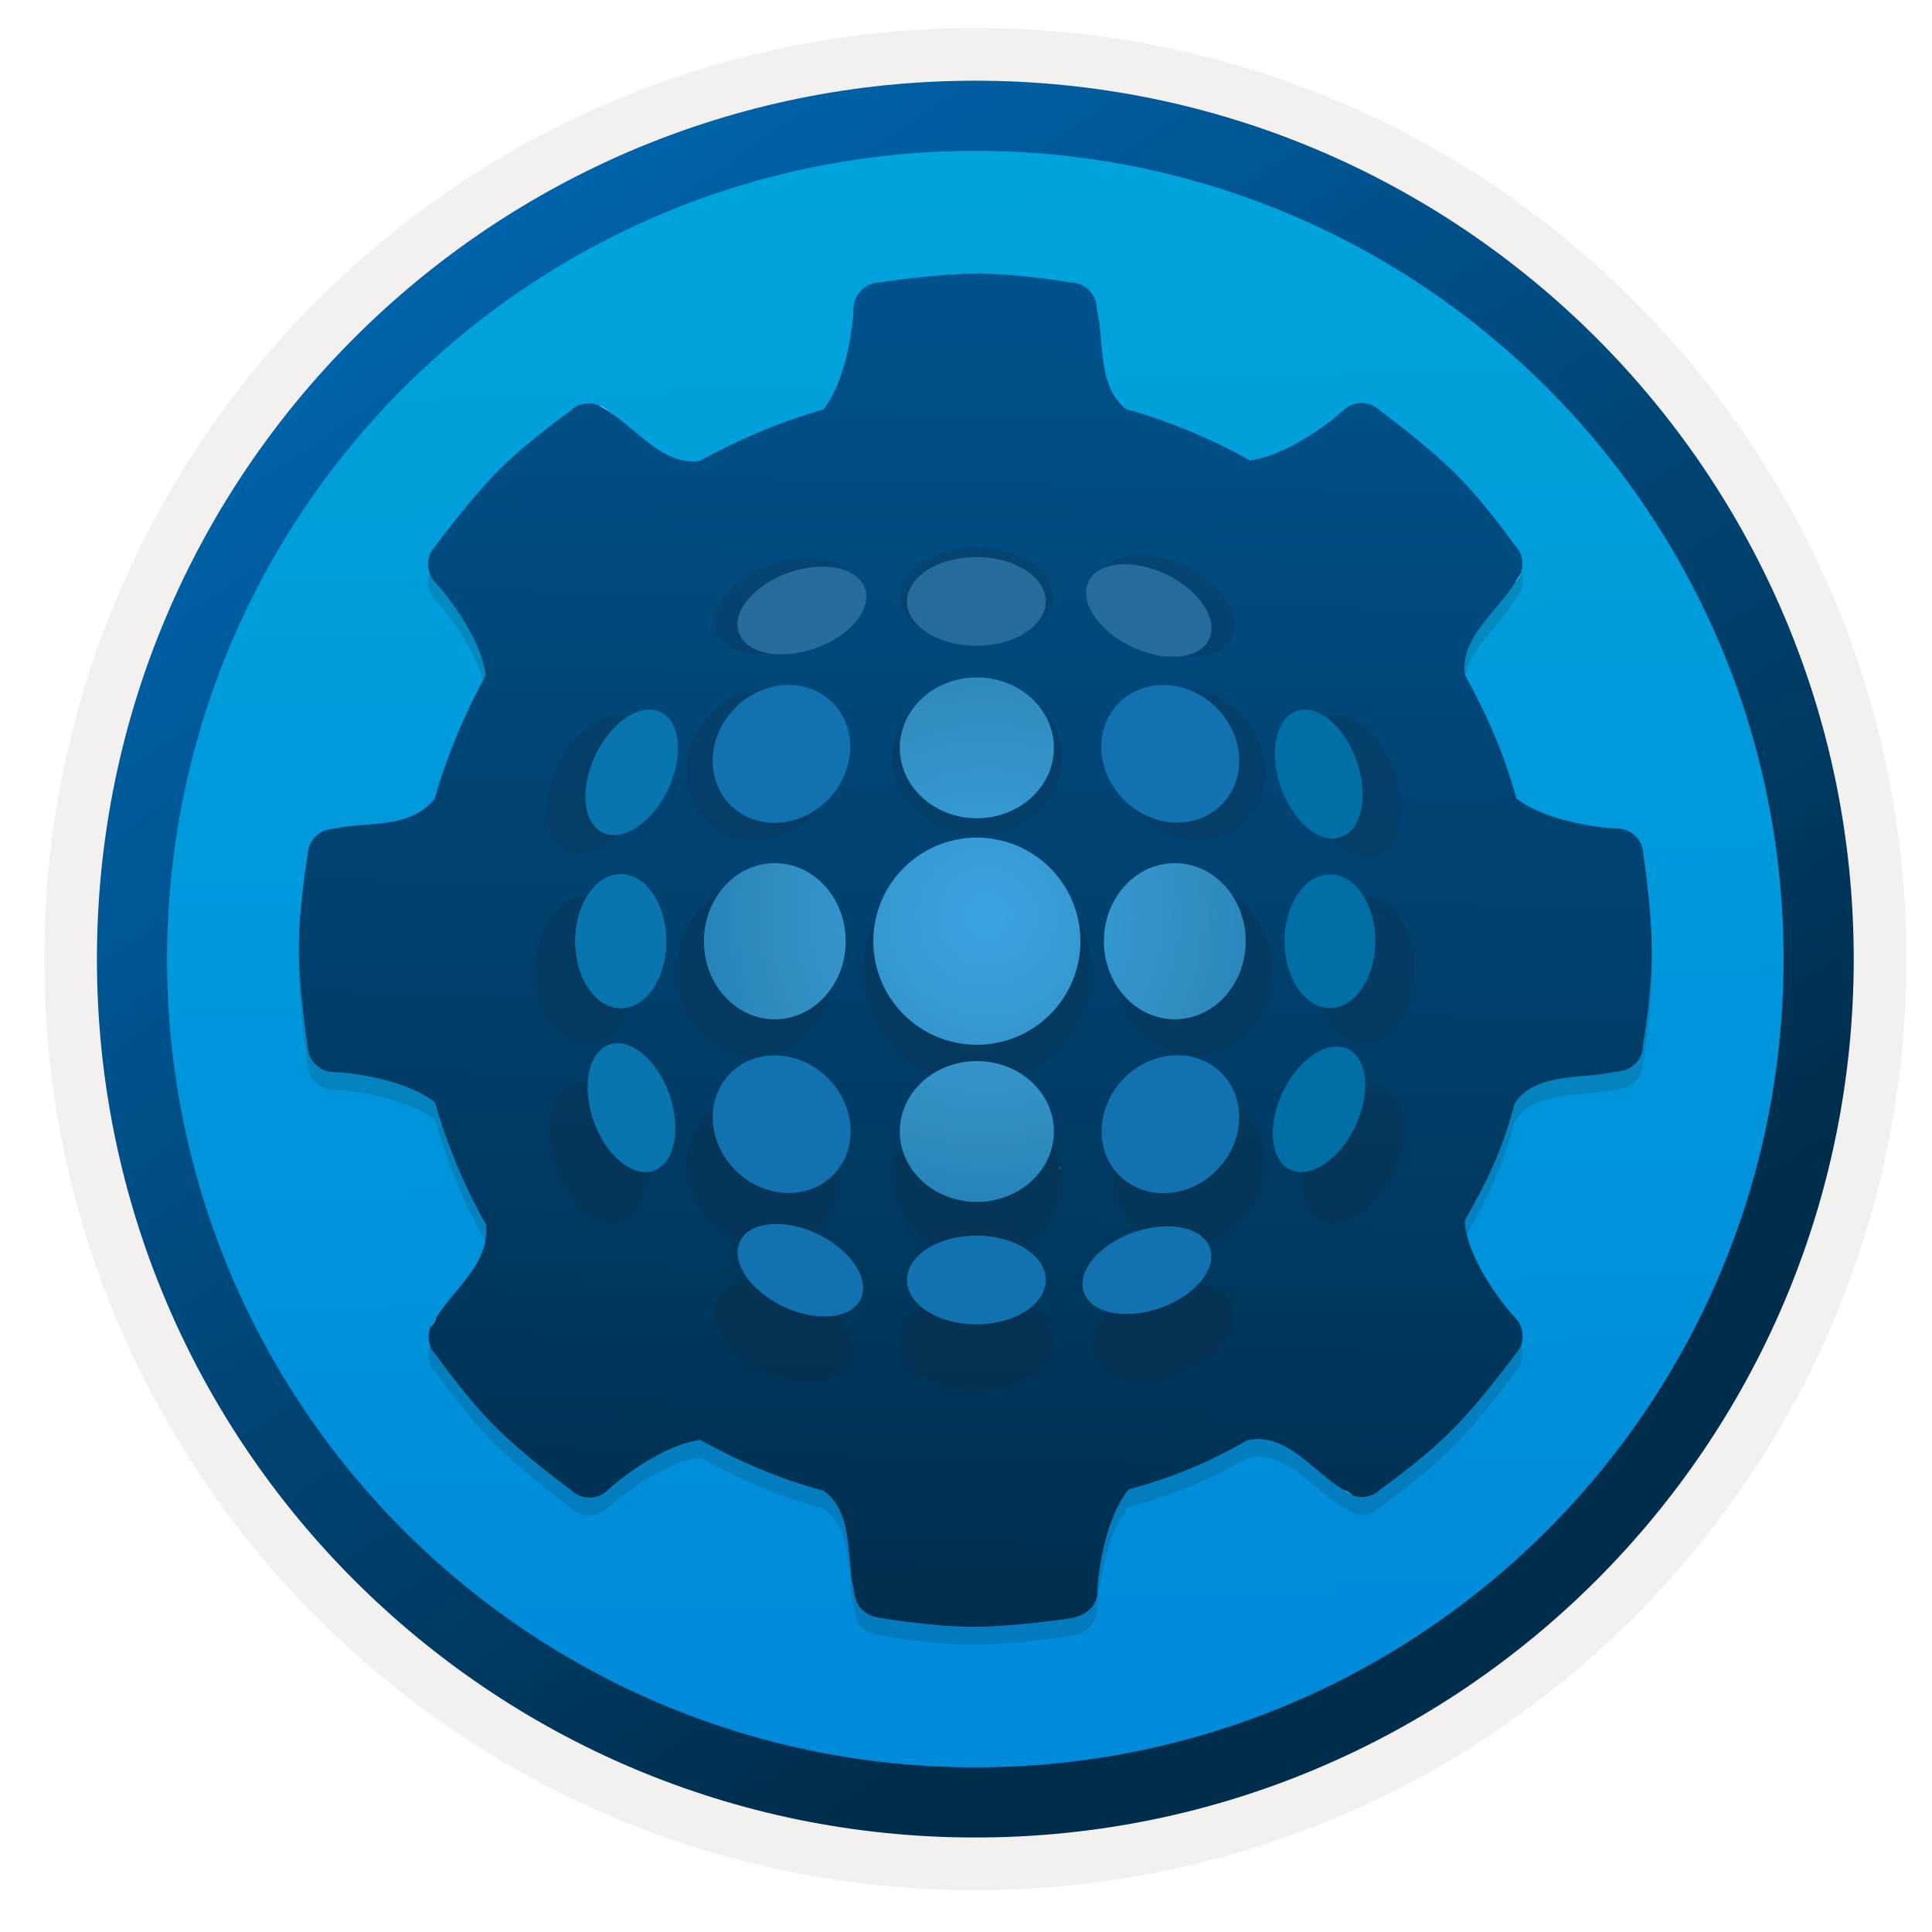 <svg width="103" height="103" viewBox="0 0 103 103" fill="none" xmlns="http://www.w3.org/2000/svg">
<path d="M51.997 97.942C26.147 97.942 5.187 76.992 5.187 51.132C5.187 25.272 26.147 4.322 51.997 4.322C77.847 4.322 98.807 25.282 98.807 51.132C98.807 76.982 77.847 97.942 51.997 97.942Z" fill="url(#paint0_linear_409_14687)"/>
<path fill-rule="evenodd" clip-rule="evenodd" d="M97.897 51.132C97.897 76.482 77.347 97.032 51.997 97.032C26.647 97.032 6.097 76.482 6.097 51.132C6.097 25.782 26.647 5.232 51.997 5.232C77.347 5.232 97.897 25.782 97.897 51.132ZM51.997 1.492C79.417 1.492 101.637 23.712 101.637 51.132C101.637 78.552 79.407 100.772 51.997 100.772C24.577 100.772 2.357 78.542 2.357 51.132C2.357 23.712 24.577 1.492 51.997 1.492Z" fill="#F2F1F0"/>
<path fill-rule="evenodd" clip-rule="evenodd" d="M95.087 51.132C95.087 74.932 75.797 94.222 51.997 94.222C28.197 94.222 8.907 74.932 8.907 51.132C8.907 27.332 28.197 8.042 51.997 8.042C75.797 8.042 95.087 27.332 95.087 51.132ZM51.997 4.302C77.857 4.302 98.827 25.272 98.827 51.132C98.827 76.992 77.857 97.962 51.997 97.962C26.137 97.962 5.167 76.992 5.167 51.132C5.167 25.272 26.127 4.302 51.997 4.302Z" fill="url(#paint1_linear_409_14687)"/>
<path opacity="0.15" d="M87.612 46.527C87.612 45.757 86.982 45.117 86.202 45.117C85.692 45.117 82.542 44.837 80.842 43.517C80.842 43.517 80.852 43.497 80.842 43.517C80.202 41.187 79.262 39.007 78.102 36.937C77.802 34.977 79.832 33.547 80.762 32.017C80.922 31.747 81.022 31.597 81.082 31.487C81.252 30.987 81.162 30.417 80.762 30.027C80.762 30.027 79.202 27.797 77.602 26.207C76.002 24.617 73.582 22.847 73.582 22.847C73.032 22.297 72.142 22.297 71.592 22.847C71.232 23.197 68.832 25.177 66.662 25.497C66.632 25.497 66.632 25.497 66.632 25.497C64.622 24.357 62.362 23.417 60.102 22.777H60.072C58.472 21.597 58.892 19.157 58.472 17.417C58.472 16.647 57.842 16.007 57.062 16.007C57.062 16.007 54.382 15.537 52.122 15.537C49.862 15.537 46.912 16.007 46.912 16.007C46.142 16.007 45.502 16.637 45.502 17.417C45.502 17.927 45.222 21.077 43.902 22.777C41.662 23.407 39.312 24.407 37.322 25.517C35.362 25.817 33.932 23.787 32.402 22.857C32.132 22.697 31.982 22.597 31.872 22.537C31.372 22.367 30.802 22.457 30.412 22.857C30.412 22.857 28.182 24.417 26.592 26.017C25.002 27.617 23.232 30.037 23.232 30.037C22.682 30.587 22.682 31.477 23.232 32.027C23.582 32.377 25.622 34.817 25.892 36.947V36.967C24.782 38.957 23.812 41.297 23.172 43.537C23.172 43.537 23.202 43.497 23.172 43.537C21.802 45.197 19.552 44.717 17.812 45.137C17.042 45.137 16.402 45.767 16.402 46.547C16.402 46.547 15.932 49.227 15.932 51.487C15.932 53.747 16.402 56.697 16.402 56.697C16.402 57.467 17.032 58.107 17.812 58.107C18.322 58.107 21.472 58.387 23.172 59.707C23.212 59.687 23.192 59.737 23.192 59.737C23.842 61.987 24.772 64.237 25.902 66.217C25.882 66.247 25.902 66.217 25.912 66.287C26.102 68.337 24.182 69.677 23.252 71.207C23.092 71.477 22.992 71.627 22.932 71.737C22.762 72.237 22.852 72.807 23.252 73.197C23.252 73.197 24.812 75.427 26.412 77.017C28.012 78.617 30.432 80.377 30.432 80.377C30.982 80.927 31.872 80.927 32.422 80.377C32.772 80.027 35.212 77.987 37.342 77.717C37.342 77.717 37.332 77.727 37.372 77.737C39.422 78.877 41.532 79.777 43.842 80.407C43.862 80.417 43.932 80.437 43.932 80.437C45.532 81.617 45.112 84.057 45.532 85.797C45.622 86.577 46.052 87.077 46.942 87.207C46.942 87.207 49.622 87.677 51.882 87.677C54.142 87.677 57.092 87.217 57.092 87.217C57.862 87.087 58.502 86.587 58.502 85.807C58.502 85.297 58.782 82.147 60.102 80.447C60.102 80.447 60.162 80.397 60.212 80.347C62.562 79.687 64.352 78.957 66.432 77.767C66.542 77.727 66.422 77.737 66.672 77.697C68.632 77.397 70.062 79.427 71.592 80.357C71.862 80.517 72.012 80.617 72.122 80.677C72.622 80.847 73.192 80.757 73.582 80.357C73.582 80.357 75.812 78.797 77.402 77.197C79.002 75.597 80.762 73.177 80.762 73.177C81.312 72.627 81.312 71.737 80.762 71.187C80.412 70.837 78.372 68.397 78.102 66.267C78.072 66.047 78.092 66.017 78.122 65.957C79.312 63.867 80.052 62.337 80.702 59.957C80.702 59.957 80.672 59.877 80.822 59.677C82.002 58.077 84.442 58.497 86.182 58.077C86.952 58.077 87.592 57.447 87.592 56.667C87.592 56.667 88.062 53.987 88.062 51.727C88.072 49.487 87.612 46.527 87.612 46.527Z" fill="#1F1D20"/>
<path d="M87.612 45.577C87.612 44.807 86.982 44.167 86.202 44.167C85.692 44.167 82.542 43.887 80.842 42.567C80.842 42.567 80.852 42.547 80.842 42.567C80.202 40.237 79.262 38.057 78.102 35.987C77.802 34.027 79.832 32.597 80.762 31.067C80.922 30.797 81.022 30.647 81.082 30.537C81.252 30.037 81.162 29.467 80.762 29.077C80.762 29.077 79.202 26.847 77.602 25.257C76.002 23.667 73.582 21.897 73.582 21.897C73.032 21.347 72.142 21.347 71.592 21.897C71.232 22.247 68.832 24.227 66.662 24.547C66.632 24.547 66.632 24.547 66.632 24.547C64.622 23.407 62.362 22.467 60.102 21.827H60.072C58.472 20.647 58.892 18.207 58.472 16.467C58.472 15.697 57.842 15.057 57.062 15.057C57.062 15.057 54.382 14.587 52.122 14.587C49.862 14.587 46.912 15.057 46.912 15.057C46.142 15.057 45.502 15.687 45.502 16.467C45.502 16.977 45.222 20.127 43.902 21.827C41.662 22.457 39.312 23.457 37.322 24.567C35.362 24.867 33.932 22.837 32.402 21.907C32.132 21.747 31.982 21.647 31.872 21.587C31.372 21.417 30.802 21.507 30.412 21.907C30.412 21.907 28.182 23.467 26.592 25.067C25.002 26.667 23.232 29.087 23.232 29.087C22.682 29.637 22.682 30.527 23.232 31.077C23.582 31.427 25.622 33.867 25.892 35.997V36.017C24.782 38.007 23.812 40.347 23.172 42.587C23.172 42.587 23.202 42.547 23.172 42.587C21.802 44.247 19.552 43.767 17.812 44.187C17.042 44.187 16.402 44.817 16.402 45.597C16.402 45.597 15.932 48.277 15.932 50.537C15.932 52.797 16.402 55.747 16.402 55.747C16.402 56.517 17.032 57.157 17.812 57.157C18.322 57.157 21.472 57.437 23.172 58.757C23.212 58.737 23.192 58.787 23.192 58.787C23.842 61.037 24.772 63.287 25.902 65.267C25.882 65.297 25.902 65.267 25.912 65.337C26.102 67.387 24.182 68.727 23.252 70.257C23.092 70.527 22.992 70.677 22.932 70.787C22.762 71.287 22.852 71.857 23.252 72.247C23.252 72.247 24.812 74.477 26.412 76.067C28.012 77.667 30.432 79.427 30.432 79.427C30.982 79.977 31.872 79.977 32.422 79.427C32.772 79.077 35.212 77.037 37.342 76.767C37.342 76.767 37.332 76.777 37.372 76.787C39.422 77.927 41.532 78.827 43.842 79.457C43.862 79.467 43.932 79.487 43.932 79.487C45.532 80.667 45.112 83.107 45.532 84.847C45.622 85.627 46.052 86.127 46.942 86.257C46.942 86.257 49.622 86.727 51.882 86.727C54.142 86.727 57.092 86.267 57.092 86.267C57.862 86.137 58.502 85.637 58.502 84.857C58.502 84.347 58.782 81.197 60.102 79.497C60.102 79.497 60.162 79.447 60.212 79.397C62.562 78.737 64.352 78.007 66.432 76.817C66.542 76.777 66.422 76.787 66.672 76.747C68.632 76.447 70.062 78.477 71.592 79.407C71.862 79.567 72.012 79.667 72.122 79.727C72.622 79.897 73.192 79.807 73.582 79.407C73.582 79.407 75.812 77.847 77.402 76.247C79.002 74.647 80.762 72.227 80.762 72.227C81.312 71.677 81.312 70.787 80.762 70.237C80.412 69.887 78.372 67.447 78.102 65.317C78.072 65.097 78.092 65.067 78.122 65.007C79.312 62.917 80.052 61.387 80.702 59.007C80.702 59.007 80.672 58.927 80.822 58.727C82.002 57.127 84.442 57.547 86.182 57.127C86.952 57.127 87.592 56.497 87.592 55.717C87.592 55.717 88.062 53.037 88.062 50.777C88.072 48.527 87.612 45.577 87.612 45.577Z" fill="url(#paint2_linear_409_14687)"/>
<path d="M72.162 79.717C72.152 79.717 72.152 79.707 72.142 79.707C72.152 79.707 72.162 79.717 72.162 79.717Z" fill="#9FC2F6"/>
<path d="M72.142 79.707C71.942 79.588 71.612 79.388 71.612 79.388C71.772 79.537 71.952 79.638 72.142 79.707Z" fill="#9FC2F6"/>
<path d="M72.162 79.717C72.352 79.817 72.312 79.807 72.162 79.717V79.717Z" fill="#9FC2F6"/>
<path d="M31.932 21.607C32.132 21.727 32.462 21.927 32.462 21.927C32.302 21.777 32.122 21.667 31.932 21.607Z" fill="#9FC2F6"/>
<path d="M31.912 21.597C31.922 21.597 31.922 21.607 31.932 21.607C31.922 21.607 31.912 21.597 31.912 21.597Z" fill="#9FC2F6"/>
<path d="M31.912 21.597C31.732 21.487 31.762 21.507 31.912 21.597V21.597Z" fill="#9FC2F6"/>
<path d="M22.972 70.787C22.872 70.967 22.892 70.927 22.972 70.787V70.787Z" fill="#9FC2F6"/>
<path d="M22.972 70.787C22.972 70.778 22.982 70.778 22.982 70.767C22.982 70.778 22.972 70.787 22.972 70.787Z" fill="#9FC2F6"/>
<path d="M22.982 70.767C23.102 70.567 23.302 70.237 23.302 70.237C23.162 70.387 23.052 70.577 22.982 70.767Z" fill="#9FC2F6"/>
<path d="M81.093 30.547C80.972 30.747 80.772 31.077 80.772 31.077C80.912 30.917 81.022 30.737 81.093 30.547Z" fill="#9FC2F6"/>
<path d="M81.102 30.527C81.102 30.537 81.092 30.537 81.092 30.547C81.092 30.537 81.102 30.527 81.102 30.527Z" fill="#9FC2F6"/>
<path d="M81.102 30.527C81.202 30.347 81.182 30.387 81.102 30.527V30.527Z" fill="#9FC2F6"/>
<path d="M56.602 62.337C56.592 62.337 56.592 62.328 56.602 62.337V62.337Z" fill="#F2F1F0"/>
<path d="M56.592 62.328C56.532 62.267 56.442 62.178 56.442 62.178C56.482 62.248 56.532 62.297 56.592 62.328Z" fill="#F2F1F0"/>
<path d="M56.602 62.337C56.652 62.387 56.642 62.377 56.602 62.337V62.337Z" fill="#F2F1F0"/>
<g opacity="0.15">
<path d="M52.087 57.747C55.436 57.747 58.151 55.032 58.151 51.682C58.151 48.333 55.436 45.618 52.087 45.618C48.738 45.618 46.023 48.333 46.023 51.682C46.023 55.032 48.738 57.747 52.087 57.747Z" fill="#1F1D20"/>
<path d="M63.678 56.254C65.971 56.254 67.83 54.208 67.83 51.682C67.83 49.157 65.971 47.111 63.678 47.111C61.386 47.111 59.527 49.157 59.527 51.682C59.527 54.208 61.386 56.254 63.678 56.254Z" fill="#1F1D20"/>
<path d="M40.255 56.254C42.548 56.254 44.407 54.208 44.407 51.682C44.407 49.157 42.548 47.111 40.255 47.111C37.963 47.111 36.104 49.157 36.104 51.682C36.104 54.208 37.963 56.254 40.255 56.254Z" fill="#1F1D20"/>
<path d="M43.378 43.387C45.013 41.716 45.116 39.164 43.607 37.688C42.098 36.211 39.549 36.369 37.914 38.04C36.278 39.711 36.176 42.263 37.685 43.739C39.194 45.216 41.743 45.058 43.378 43.387Z" fill="#1F1D20"/>
<path d="M66.436 43.672C67.913 42.163 67.755 39.614 66.084 37.978C64.413 36.343 61.861 36.24 60.385 37.749C58.908 39.258 59.066 41.807 60.737 43.443C62.408 45.078 64.96 45.18 66.436 43.672Z" fill="#1F1D20"/>
<path d="M66.152 65.074C67.788 63.403 67.89 60.851 66.381 59.374C64.872 57.898 62.324 58.055 60.688 59.726C59.053 61.398 58.95 63.949 60.459 65.426C61.968 66.903 64.517 66.745 66.152 65.074Z" fill="#1F1D20"/>
<path d="M43.685 65.361C45.161 63.852 45.004 61.303 43.333 59.668C41.661 58.032 39.11 57.93 37.633 59.439C36.157 60.947 36.314 63.496 37.985 65.132C39.657 66.767 42.208 66.87 43.685 65.361Z" fill="#1F1D20"/>
<path d="M31.235 55.597C32.703 55.597 33.894 53.844 33.894 51.682C33.894 49.52 32.703 47.768 31.235 47.768C29.766 47.768 28.576 49.52 28.576 51.682C28.576 53.844 29.766 55.597 31.235 55.597Z" fill="#1F1D20"/>
<path d="M31.235 55.597C32.703 55.597 33.894 53.844 33.894 51.682C33.894 49.52 32.703 47.768 31.235 47.768C29.766 47.768 28.576 49.52 28.576 51.682C28.576 53.844 29.766 55.597 31.235 55.597Z" fill="#1F1D20"/>
<path d="M31.235 55.597C32.703 55.597 33.894 53.844 33.894 51.682C33.894 49.52 32.703 47.768 31.235 47.768C29.766 47.768 28.576 49.52 28.576 51.682C28.576 53.844 29.766 55.597 31.235 55.597Z" fill="#1F1D20"/>
<path d="M72.762 55.597C74.231 55.597 75.421 53.844 75.421 51.682C75.421 49.52 74.231 47.768 72.762 47.768C71.293 47.768 70.103 49.52 70.103 51.682C70.103 53.844 71.293 55.597 72.762 55.597Z" fill="#1F1D20"/>
<path d="M74.239 62.538C75.172 60.588 74.98 58.553 73.809 57.993C72.639 57.433 70.934 58.56 70.001 60.51C69.067 62.46 69.26 64.495 70.43 65.055C71.6 65.615 73.306 64.488 74.239 62.538Z" fill="#1F1D20"/>
<path d="M73.409 45.587C74.633 45.156 75.042 43.153 74.323 41.114C73.604 39.076 72.029 37.773 70.805 38.205C69.582 38.636 69.173 40.639 69.892 42.677C70.611 44.716 72.186 46.019 73.409 45.587Z" fill="#1F1D20"/>
<path d="M33.994 42.81C34.927 40.86 34.734 38.825 33.564 38.265C32.394 37.705 30.689 38.832 29.755 40.782C28.822 42.732 29.015 44.767 30.185 45.327C31.355 45.887 33.061 44.76 33.994 42.81Z" fill="#1F1D20"/>
<path d="M33.165 65.119C34.388 64.687 34.797 62.684 34.078 60.646C33.359 58.607 31.784 57.304 30.561 57.736C29.337 58.167 28.928 60.17 29.647 62.209C30.366 64.247 31.941 65.55 33.165 65.119Z" fill="#1F1D20"/>
<path d="M52.087 44.483C54.579 44.483 56.599 42.637 56.599 40.36C56.599 38.083 54.579 36.236 52.087 36.236C49.595 36.236 47.575 38.083 47.575 40.36C47.575 42.637 49.595 44.483 52.087 44.483Z" fill="#1F1D20"/>
<path d="M52.059 34.384C54.302 34.384 56.121 33.22 56.121 31.785C56.121 30.349 54.302 29.186 52.059 29.186C49.815 29.186 47.996 30.349 47.996 31.785C47.996 33.22 49.815 34.384 52.059 34.384Z" fill="#1F1D20"/>
<path d="M52.059 74.118C54.302 74.118 56.121 72.955 56.121 71.519C56.121 70.084 54.302 68.92 52.059 68.92C49.815 68.92 47.996 70.084 47.996 71.519C47.996 72.955 49.815 74.118 52.059 74.118Z" fill="#1F1D20"/>
<path d="M52.087 66.948C54.579 66.948 56.599 65.102 56.599 62.825C56.599 60.548 54.579 58.702 52.087 58.702C49.595 58.702 47.575 60.548 47.575 62.825C47.575 65.102 49.595 66.948 52.087 66.948Z" fill="#1F1D20"/>
<path d="M65.685 34.006C66.245 32.836 65.118 31.131 63.168 30.198C61.218 29.265 59.183 29.457 58.623 30.627C58.063 31.798 59.19 33.503 61.14 34.436C63.09 35.369 65.125 35.177 65.685 34.006Z" fill="#1F1D20"/>
<path d="M42.626 34.533C44.665 33.814 45.968 32.239 45.536 31.015C45.104 29.792 43.102 29.383 41.063 30.102C39.024 30.821 37.721 32.396 38.153 33.62C38.585 34.843 40.587 35.252 42.626 34.533Z" fill="#1F1D20"/>
<path d="M45.281 72.638C45.841 71.467 44.715 69.762 42.764 68.829C40.814 67.896 38.779 68.088 38.219 69.258C37.66 70.429 38.786 72.134 40.736 73.067C42.687 74 44.721 73.808 45.281 72.638Z" fill="#1F1D20"/>
<path d="M62.824 73.161C64.863 72.442 66.166 70.867 65.734 69.643C65.302 68.42 63.3 68.011 61.261 68.73C59.222 69.449 57.92 71.024 58.351 72.247C58.783 73.471 60.785 73.88 62.824 73.161Z" fill="#1F1D20"/>
</g>
<path d="M52.079 55.699C55.129 55.699 57.6 53.227 57.6 50.178C57.6 47.128 55.129 44.656 52.079 44.656C49.03 44.656 46.558 47.128 46.558 50.178C46.558 53.227 49.03 55.699 52.079 55.699Z" fill="url(#paint3_radial_409_14687)"/>
<path d="M62.632 54.341C64.72 54.341 66.412 52.477 66.412 50.178C66.412 47.879 64.72 46.016 62.632 46.016C60.545 46.016 58.852 47.879 58.852 50.178C58.852 52.477 60.545 54.341 62.632 54.341Z" fill="url(#paint4_radial_409_14687)"/>
<path d="M41.307 54.341C43.394 54.341 45.086 52.477 45.086 50.178C45.086 47.879 43.394 46.016 41.307 46.016C39.219 46.016 37.527 47.879 37.527 50.178C37.527 52.477 39.219 54.341 41.307 54.341Z" fill="url(#paint5_radial_409_14687)"/>
<path d="M44.15 42.625C45.639 41.104 45.732 38.781 44.358 37.436C42.985 36.092 40.664 36.235 39.175 37.757C37.686 39.278 37.593 41.602 38.967 42.946C40.34 44.291 42.661 44.147 44.15 42.625Z" fill="url(#paint6_radial_409_14687)"/>
<path d="M65.143 42.884C66.488 41.51 66.344 39.189 64.823 37.7C63.301 36.211 60.978 36.118 59.633 37.492C58.289 38.866 58.433 41.186 59.954 42.675C61.476 44.164 63.799 44.258 65.143 42.884Z" fill="url(#paint7_radial_409_14687)"/>
<path d="M64.885 62.37C66.374 60.849 66.467 58.526 65.093 57.181C63.719 55.837 61.399 55.98 59.91 57.502C58.421 59.023 58.328 61.347 59.701 62.691C61.075 64.035 63.396 63.892 64.885 62.37Z" fill="url(#paint8_radial_409_14687)"/>
<path d="M44.429 62.631C45.773 61.258 45.63 58.937 44.108 57.448C42.587 55.959 40.264 55.866 38.919 57.239C37.575 58.613 37.718 60.934 39.24 62.423C40.761 63.912 43.085 64.005 44.429 62.631Z" fill="url(#paint9_radial_409_14687)"/>
<path d="M33.094 53.742C34.431 53.742 35.515 52.146 35.515 50.178C35.515 48.21 34.431 46.614 33.094 46.614C31.757 46.614 30.673 48.21 30.673 50.178C30.673 52.146 31.757 53.742 33.094 53.742Z" fill="#0875AE"/>
<path d="M33.094 53.742C34.431 53.742 35.515 52.146 35.515 50.178C35.515 48.21 34.431 46.614 33.094 46.614C31.757 46.614 30.673 48.21 30.673 50.178C30.673 52.146 31.757 53.742 33.094 53.742Z" fill="#0875AE"/>
<path d="M33.094 53.742C34.431 53.742 35.515 52.146 35.515 50.178C35.515 48.21 34.431 46.614 33.094 46.614C31.757 46.614 30.673 48.21 30.673 50.178C30.673 52.146 31.757 53.742 33.094 53.742Z" fill="#0875AE"/>
<path d="M70.903 53.742C72.24 53.742 73.324 52.146 73.324 50.178C73.324 48.21 72.24 46.614 70.903 46.614C69.566 46.614 68.482 48.21 68.482 50.178C68.482 52.146 69.566 53.742 70.903 53.742Z" fill="#006FA5"/>
<path d="M72.248 60.062C73.097 58.286 72.922 56.434 71.856 55.924C70.791 55.414 69.238 56.44 68.389 58.216C67.539 59.991 67.714 61.844 68.78 62.354C69.846 62.864 71.398 61.837 72.248 60.062Z" fill="#006FA5"/>
<path d="M71.493 44.628C72.607 44.235 72.979 42.412 72.324 40.556C71.669 38.7 70.236 37.514 69.122 37.907C68.008 38.3 67.635 40.123 68.29 41.979C68.945 43.835 70.379 45.021 71.493 44.628Z" fill="#006FA5"/>
<path d="M35.606 42.1C36.455 40.324 36.28 38.472 35.214 37.962C34.149 37.452 32.596 38.478 31.747 40.253C30.897 42.029 31.072 43.882 32.138 44.391C33.203 44.901 34.756 43.875 35.606 42.1Z" fill="#0875AE"/>
<path d="M34.851 62.411C35.965 62.018 36.337 60.195 35.683 58.339C35.028 56.482 33.594 55.296 32.48 55.689C31.366 56.082 30.994 57.905 31.648 59.762C32.303 61.618 33.737 62.804 34.851 62.411Z" fill="#0875AE"/>
<path d="M52.079 43.623C54.348 43.623 56.187 41.942 56.187 39.869C56.187 37.796 54.348 36.115 52.079 36.115C49.81 36.115 47.971 37.796 47.971 39.869C47.971 41.942 49.81 43.623 52.079 43.623Z" fill="url(#paint10_radial_409_14687)"/>
<path d="M52.053 34.428C54.096 34.428 55.752 33.369 55.752 32.062C55.752 30.755 54.096 29.696 52.053 29.696C50.01 29.696 48.354 30.755 48.354 32.062C48.354 33.369 50.01 34.428 52.053 34.428Z" fill="#256B9C"/>
<path d="M52.053 70.605C54.096 70.605 55.752 69.546 55.752 68.239C55.752 66.932 54.096 65.873 52.053 65.873C50.01 65.873 48.354 66.932 48.354 68.239C48.354 69.546 50.01 70.605 52.053 70.605Z" fill="#1272AF"/>
<path d="M52.079 64.076C54.348 64.076 56.187 62.396 56.187 60.323C56.187 58.249 54.348 56.569 52.079 56.569C49.81 56.569 47.971 58.249 47.971 60.323C47.971 62.396 49.81 64.076 52.079 64.076Z" fill="url(#paint11_radial_409_14687)"/>
<path d="M64.46 34.084C64.97 33.019 63.944 31.466 62.169 30.617C60.393 29.767 58.541 29.942 58.031 31.008C57.521 32.074 58.547 33.626 60.322 34.476C62.098 35.325 63.95 35.15 64.46 34.084Z" fill="#256B9C"/>
<path d="M43.465 34.564C45.321 33.91 46.507 32.476 46.114 31.362C45.721 30.248 43.898 29.875 42.042 30.53C40.185 31.185 38.999 32.619 39.392 33.733C39.785 34.847 41.608 35.219 43.465 34.564Z" fill="#256B9C"/>
<path d="M45.883 69.257C46.392 68.191 45.367 66.639 43.591 65.789C41.816 64.939 39.963 65.115 39.453 66.18C38.943 67.246 39.969 68.798 41.745 69.648C43.52 70.497 45.373 70.322 45.883 69.257Z" fill="#1272AF"/>
<path d="M61.855 69.733C63.711 69.078 64.897 67.644 64.504 66.53C64.111 65.416 62.288 65.044 60.432 65.699C58.575 66.354 57.389 67.787 57.782 68.901C58.175 70.016 59.999 70.388 61.855 69.733Z" fill="#1272AF"/>
<defs>
<linearGradient id="paint0_linear_409_14687" x1="50.223" y1="-13.657" x2="54.205" y2="132.113" gradientUnits="userSpaceOnUse">
<stop stop-color="#00ABDE"/>
<stop offset="1" stop-color="#007ED8"/>
</linearGradient>
<linearGradient id="paint1_linear_409_14687" x1="3.427" y1="-20.49" x2="98.955" y2="120.391" gradientUnits="userSpaceOnUse">
<stop stop-color="#007ED8"/>
<stop offset="0.707" stop-color="#002D4C"/>
</linearGradient>
<linearGradient id="paint2_linear_409_14687" x1="54.79" y1="-72.528" x2="49.688" y2="155.378" gradientUnits="userSpaceOnUse">
<stop stop-color="#007ED8"/>
<stop offset="0.707" stop-color="#002D4C"/>
</linearGradient>
<radialGradient id="paint3_radial_409_14687" cx="0" cy="0" r="1" gradientUnits="userSpaceOnUse" gradientTransform="translate(52.623 48.845) scale(21.956)">
<stop offset="0.01" stop-color="#39A3E1"/>
<stop offset="0.53" stop-color="#318DC0"/>
<stop offset="1" stop-color="#1272AF"/>
</radialGradient>
<radialGradient id="paint4_radial_409_14687" cx="0" cy="0" r="1" gradientUnits="userSpaceOnUse" gradientTransform="translate(52.623 48.845) scale(21.956)">
<stop offset="0.01" stop-color="#39A3E1"/>
<stop offset="0.53" stop-color="#318DC0"/>
<stop offset="1" stop-color="#1272AF"/>
</radialGradient>
<radialGradient id="paint5_radial_409_14687" cx="0" cy="0" r="1" gradientUnits="userSpaceOnUse" gradientTransform="translate(52.623 48.845) scale(21.956)">
<stop offset="0.01" stop-color="#39A3E1"/>
<stop offset="0.53" stop-color="#318DC0"/>
<stop offset="1" stop-color="#1272AF"/>
</radialGradient>
<radialGradient id="paint6_radial_409_14687" cx="0" cy="0" r="1" gradientUnits="userSpaceOnUse" gradientTransform="translate(7462.68 4778.15) scale(587.987 530.901)">
<stop offset="0.01" stop-color="#39A3E1"/>
<stop offset="0.53" stop-color="#318DC0"/>
<stop offset="1" stop-color="#1272AF"/>
</radialGradient>
<radialGradient id="paint7_radial_409_14687" cx="0" cy="0" r="1" gradientUnits="userSpaceOnUse" gradientTransform="translate(6762.91 5287.6) scale(530.9 587.986)">
<stop offset="0.01" stop-color="#39A3E1"/>
<stop offset="0.53" stop-color="#318DC0"/>
<stop offset="1" stop-color="#1272AF"/>
</radialGradient>
<radialGradient id="paint8_radial_409_14687" cx="0" cy="0" r="1" gradientUnits="userSpaceOnUse" gradientTransform="translate(7483.41 4797.9) scale(587.986 530.9)">
<stop offset="0.01" stop-color="#39A3E1"/>
<stop offset="0.53" stop-color="#318DC0"/>
<stop offset="1" stop-color="#1272AF"/>
</radialGradient>
<radialGradient id="paint9_radial_409_14687" cx="0" cy="0" r="1" gradientUnits="userSpaceOnUse" gradientTransform="translate(6742.19 5307.34) scale(530.9 587.986)">
<stop offset="0.01" stop-color="#39A3E1"/>
<stop offset="0.53" stop-color="#318DC0"/>
<stop offset="1" stop-color="#1272AF"/>
</radialGradient>
<radialGradient id="paint10_radial_409_14687" cx="0" cy="0" r="1" gradientUnits="userSpaceOnUse" gradientTransform="translate(52.623 48.845) scale(21.956)">
<stop offset="0.01" stop-color="#39A3E1"/>
<stop offset="0.53" stop-color="#318DC0"/>
<stop offset="1" stop-color="#1272AF"/>
</radialGradient>
<radialGradient id="paint11_radial_409_14687" cx="0" cy="0" r="1" gradientUnits="userSpaceOnUse" gradientTransform="translate(52.623 48.845) scale(21.956)">
<stop offset="0.01" stop-color="#39A3E1"/>
<stop offset="0.53" stop-color="#318DC0"/>
<stop offset="1" stop-color="#1272AF"/>
</radialGradient>
</defs>
</svg>

